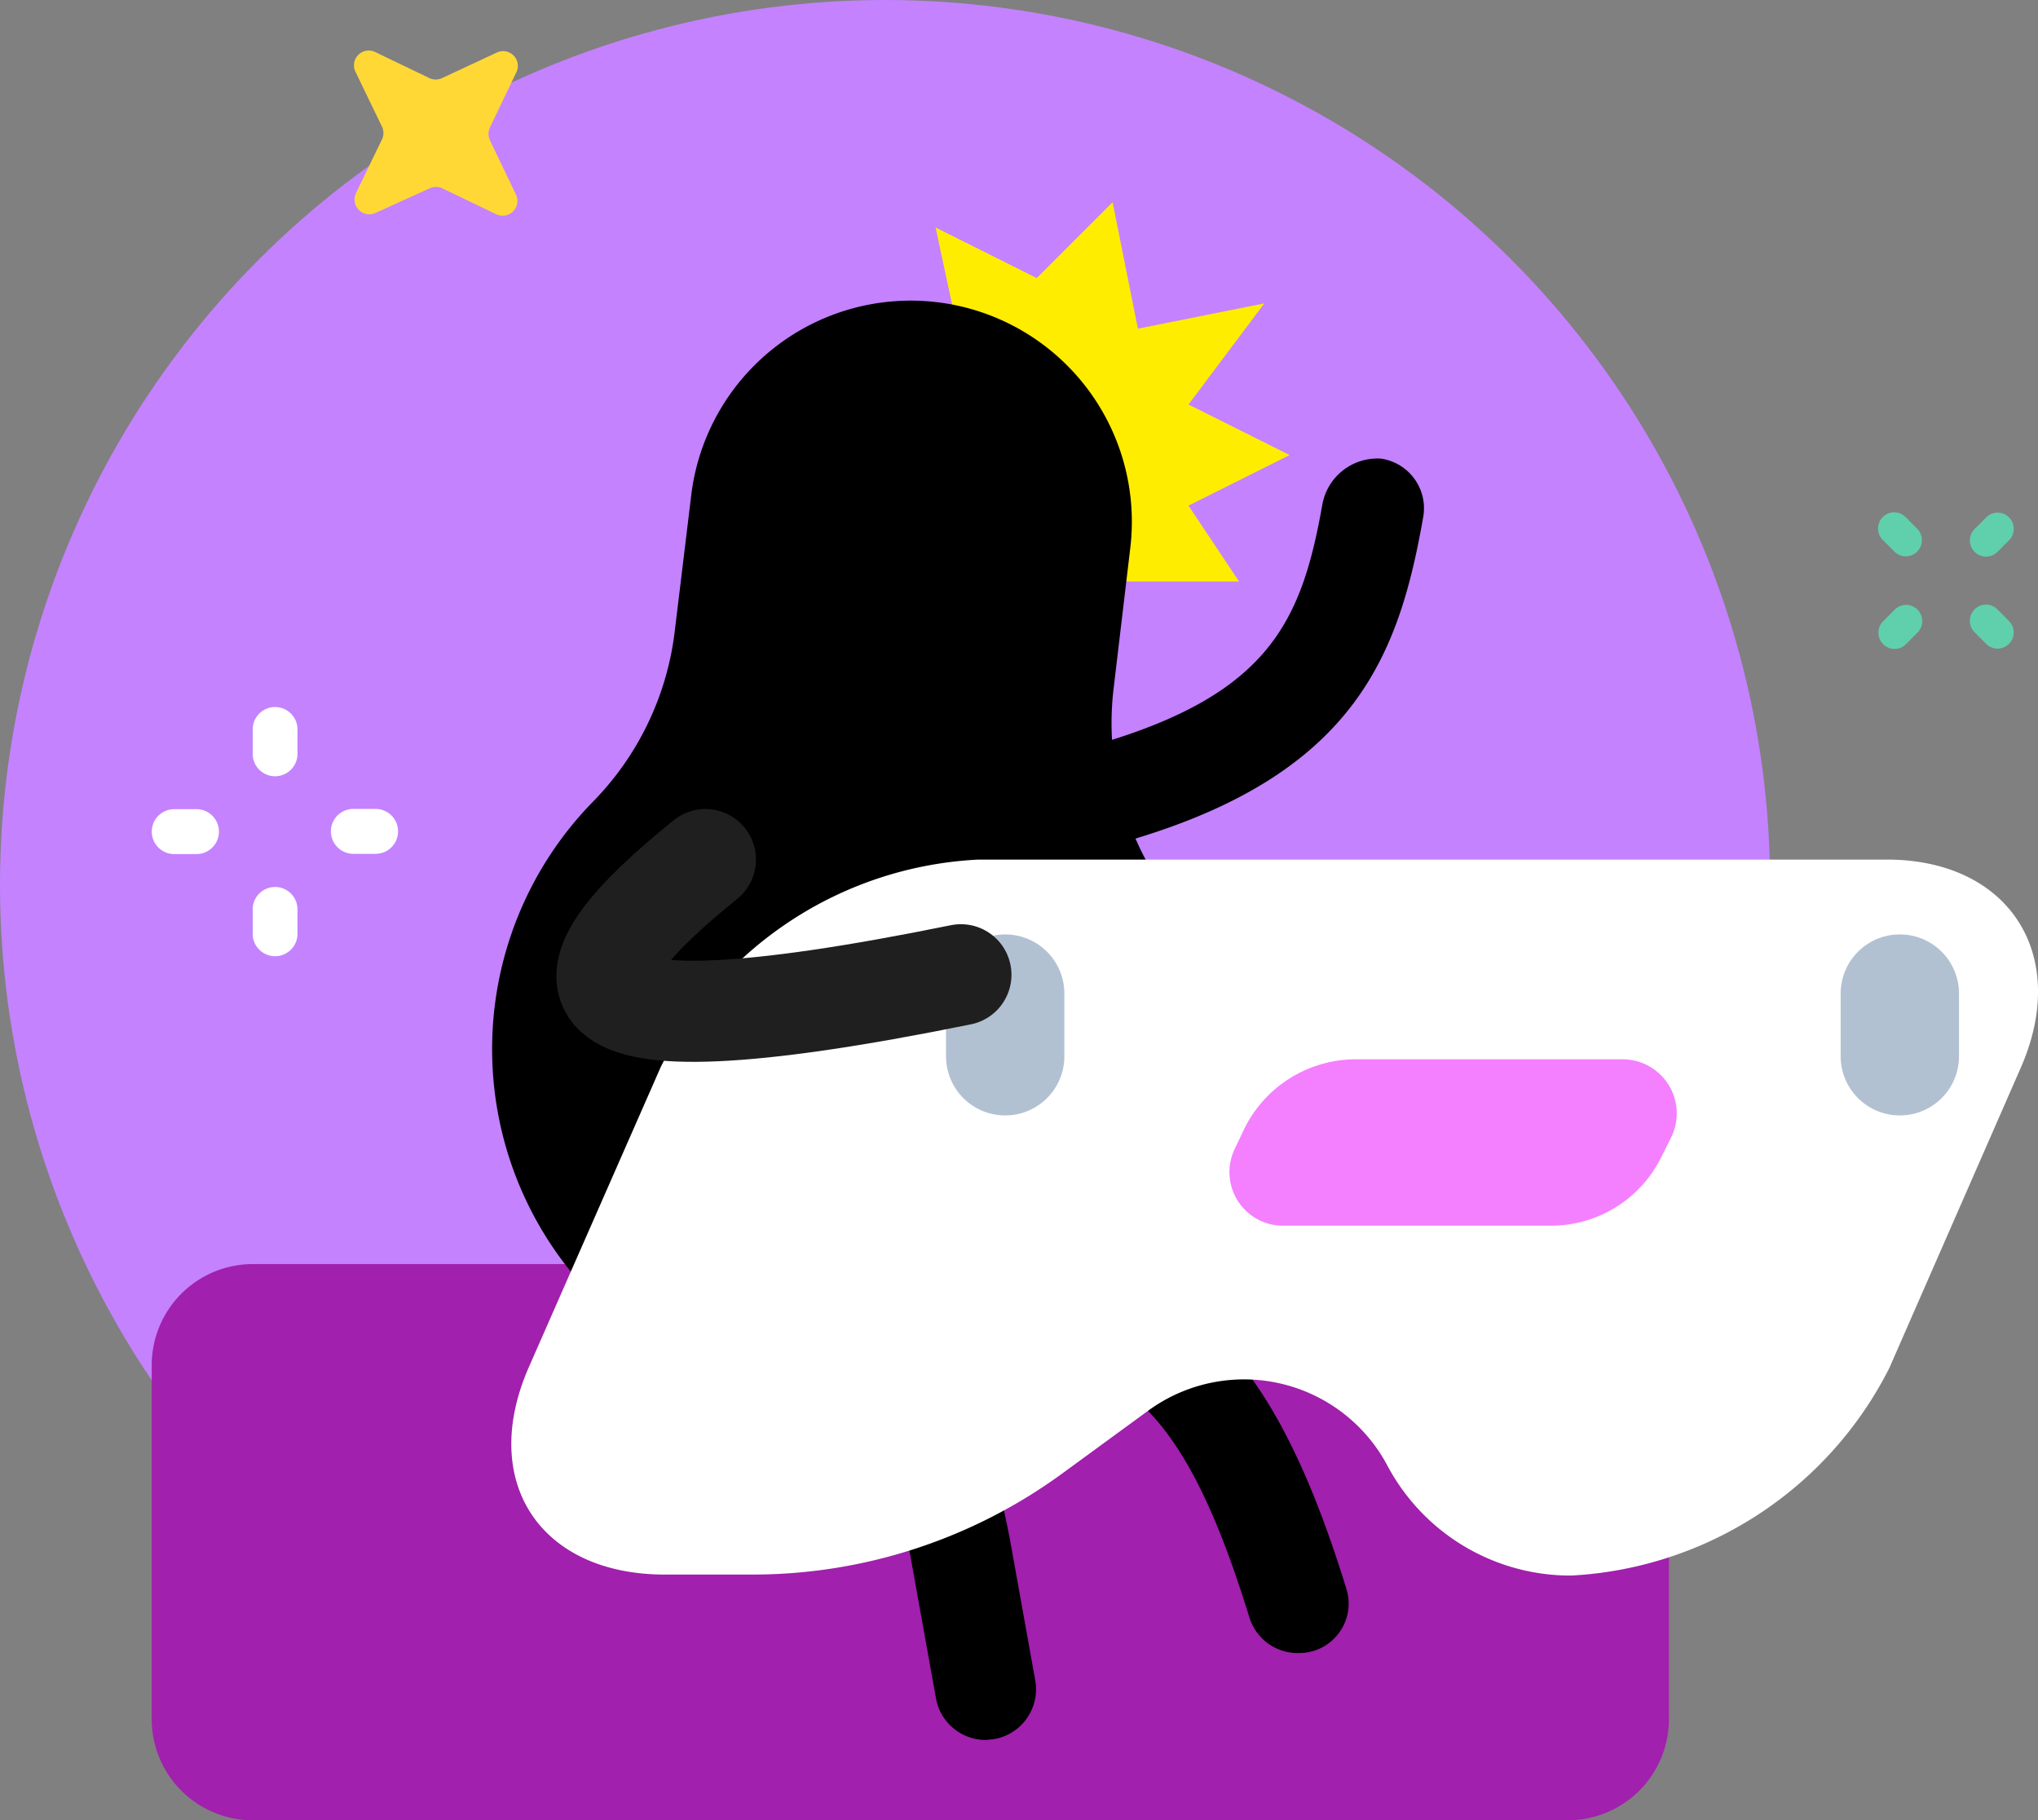 <svg xmlns="http://www.w3.org/2000/svg" width="40.298" height="36" viewBox="0 0 40.298 36">
  <rect x="0" y="0" width="40.298" height="36" fill="#808080" stroke="none"/>
  <g id="gaming" transform="translate(-5 -5)">
    <circle id="Elipse_76" data-name="Elipse 76" cx="17.5" cy="17.5" r="17.5" transform="translate(5 5)" fill="#c482ff"/>
    <path id="Caminho_1357" data-name="Caminho 1357" d="M27,9l-1.5,1.5-2-1,1.5,7h4.5l-1-1.5,2-1-2-1L30,11l-2.5.5Z" fill="#ffed00"/>
    <path id="Caminho_1358" data-name="Caminho 1358" d="M36,30H10a2,2,0,0,0-2,2v7a2,2,0,0,0,2,2H36a2,2,0,0,0,2-2V32A2,2,0,0,0,36,30Z" fill="#a120ad"/>
    <path id="Caminho_1359" data-name="Caminho 1359" d="M27.019,18.624l.332-2.8a4.372,4.372,0,0,0-8.679-1.063l-.335,2.764a5.8,5.8,0,0,1-1.651,3.37,7,7,0,1,0,11.1,1.341A5.74,5.74,0,0,1,27.019,18.624Z"/>
    <path id="Caminho_1360" data-name="Caminho 1360" d="M24.506,39.411a1,1,0,0,1-1-.83L23,35.762c-.71-3.49-1-4.15-4.45-4.15a1,1,0,0,1,0-2c4.77,0,5.58,1.67,6.41,5.78l.51,2.84a1,1,0,0,1-.8,1.16Z"/>
    <path id="Caminho_1361" data-name="Caminho 1361" d="M30.706,37.692a1,1,0,0,1-1-.7c-1.42-4.6-2.8-5.38-6.21-5.38a1,1,0,1,1,0-2c4.56,0,6.53,1.65,8.12,6.79a.978.978,0,0,1-.91,1.29Z"/>
    <path id="Caminho_1362" data-name="Caminho 1362" d="M44.956,26.12l-2.6,5.94a7.49,7.49,0,0,1-6.29,4.1,4.1,4.1,0,0,1-3.63-2.17,3.21,3.21,0,0,0-4.72-1.1l-1.71,1.25a10.38,10.38,0,0,1-6.11,2h-1.75c-2.47,0-3.68-1.84-2.69-4.1l2.61-5.94a7.43,7.43,0,0,1,6.28-4.1h18C44.736,22.02,45.936,23.89,44.956,26.12Z" fill="#fff"/>
    <path id="Caminho_1363" data-name="Caminho 1363" d="M26.046,24.65a1.17,1.17,0,0,0-2.34,0v1.24a1.17,1.17,0,1,0,2.34,0Z" fill="#b2c1d1"/>
    <path id="Caminho_1364" data-name="Caminho 1364" d="M43.736,24.65a1.17,1.17,0,1,0-2.34,0v1.24a1.17,1.17,0,1,0,2.34,0Z" fill="#b2c1d1"/>
    <path id="Caminho_1365" data-name="Caminho 1365" d="M37.076,25.95h-5.27a2.46,2.46,0,0,0-2.21,1.39l-.18.38a1.06,1.06,0,0,0,1,1.52h5.26a2.43,2.43,0,0,0,2.17-1.35l.19-.38a1.07,1.07,0,0,0-.96-1.56Z" fill="#f47fff"/>
    <path id="Caminho_1366" data-name="Caminho 1366" d="M12.558,7.746l-.517,1.07a.292.292,0,0,0,.391.392L13.5,8.723a.291.291,0,0,1,.242,0l1.067.513a.292.292,0,0,0,.391-.392l-.512-1.07a.294.294,0,0,1,0-.254L15.2,6.45a.292.292,0,0,0-.358-.419l-1.1.513a.291.291,0,0,1-.253,0L12.421,6.03a.292.292,0,0,0-.391.392l.517,1.07a.293.293,0,0,1,.011.254Z" fill="#ffd836"/>
    <path id="Caminho_1367" data-name="Caminho 1367" d="M10.882,19.447a.443.443,0,1,0-.885,0v.441a.443.443,0,1,0,.885,0Z" fill="#fff"/>
    <path id="Caminho_1368" data-name="Caminho 1368" d="M10.882,23.006a.443.443,0,1,0-.885,0v.441a.443.443,0,1,0,.885,0Z" fill="#fff"/>
    <path id="Caminho_1369" data-name="Caminho 1369" d="M12.427,21.886a.444.444,0,1,0,0-.888h-.44a.444.444,0,1,0,0,.888Z" fill="#fff"/>
    <path id="Caminho_1370" data-name="Caminho 1370" d="M8.885,21.891a.444.444,0,1,0,0-.888h-.44a.444.444,0,1,0,0,.888Z" fill="#fff"/>
    <path id="Caminho_1371" data-name="Caminho 1371" d="M42.229,15.226l0,0a.321.321,0,0,0,0,.453l.229.23a.318.318,0,0,0,.451,0l0,0a.321.321,0,0,0,0-.453l-.229-.23A.318.318,0,0,0,42.229,15.226Z" fill="#60cfac"/>
    <path id="Caminho_1372" data-name="Caminho 1372" d="M44.044,17.051l0,0a.321.321,0,0,0,0,.453l.229.23a.318.318,0,0,0,.451,0l0,0a.321.321,0,0,0,0-.453l-.229-.23A.318.318,0,0,0,44.044,17.051Z" fill="#60cfac"/>
    <path id="Caminho_1373" data-name="Caminho 1373" d="M44.725,15.232l0,0a.318.318,0,0,0-.451,0l-.229.23a.321.321,0,0,0,0,.453l0,0a.318.318,0,0,0,.451,0l.229-.23A.321.321,0,0,0,44.725,15.232Z" fill="#60cfac"/>
    <path id="Caminho_1374" data-name="Caminho 1374" d="M42.916,17.057l0,0a.318.318,0,0,0-.451,0l-.229.23a.321.321,0,0,0,0,.453l0,0a.318.318,0,0,0,.451,0l.229-.23A.321.321,0,0,0,42.916,17.057Z" fill="#60cfac"/>
    <path id="Caminho_1375" data-name="Caminho 1375" d="M24,24.278c-8.636,1.757-7.92.04-5.052-2.278" fill="none" stroke="#1f1f1f" stroke-linecap="round" stroke-miterlimit="10" stroke-width="2"/>
    <path id="Caminho_1376" data-name="Caminho 1376" d="M27.156,21.67a1.01,1.01,0,1,1-.29-2c3.256-.992,3.878-2.43,4.279-4.68a1.107,1.107,0,0,1,1.161-.92.993.993,0,0,1,.837,1.148c-.469,2.67-1.305,5.035-5.677,6.362A.922.922,0,0,1,27.156,21.67Z"/>
  </g>
</svg>
